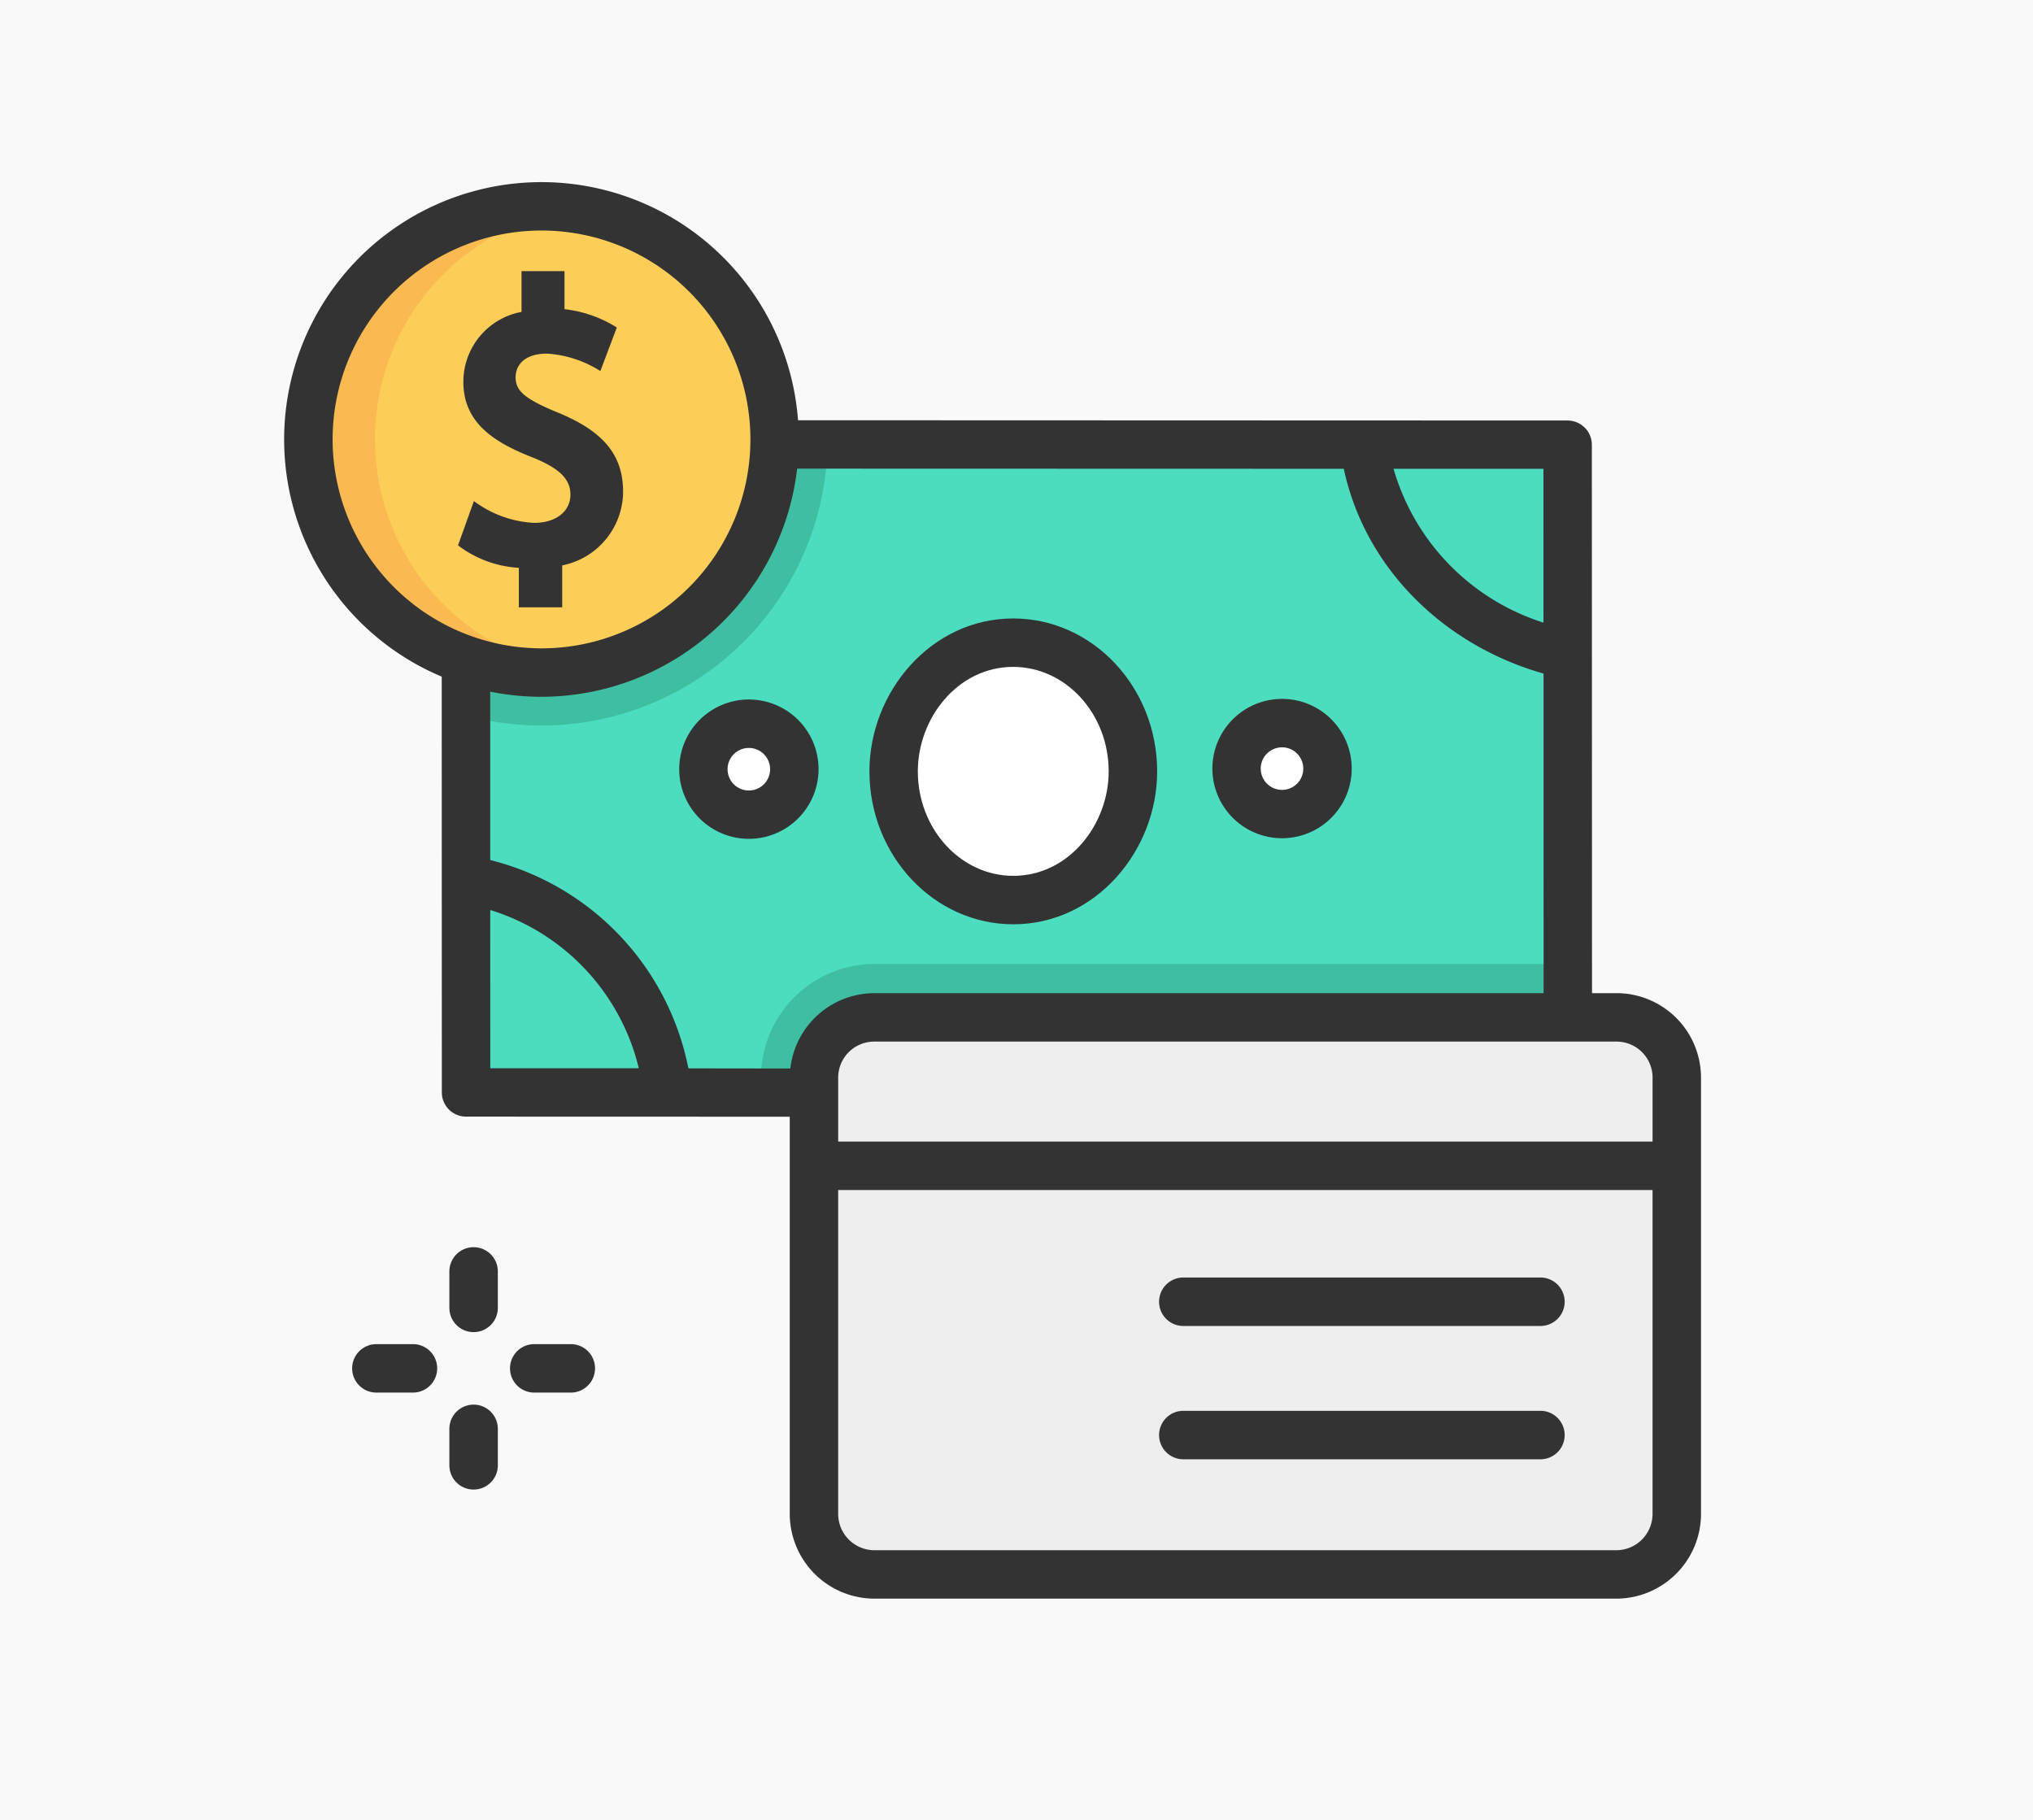 <svg xmlns="http://www.w3.org/2000/svg" width="172" height="154" viewBox="0 0 172 154">
  <rect x="0" y="0" width="172" height="154" fill="#808080" stroke="none"/>
  <g id="Grupo_56915" data-name="Grupo 56915" transform="translate(-259 -455)">
    <g id="Grupo_55930" data-name="Grupo 55930" transform="translate(0 -3)">
      <g id="Right" transform="translate(259.273 457.992)">
        <rect id="BG" width="172" height="154" transform="translate(-0.273 0.008)" fill="#fff" opacity="0.949"/>
      </g>
    </g>
    <g id="metodo-de-pago_1_" data-name="metodo-de-pago (1)" transform="translate(283.04 470.375)">
      <g id="Grupo_55945" data-name="Grupo 55945" transform="translate(0 0.004)">
        <g id="Grupo_55937" data-name="Grupo 55937" transform="translate(14.28 21.782)">
          <g id="XMLID_35_" transform="translate(1.103 0.441)">
            <path id="Trazado_102248" data-name="Trazado 102248" d="M60.056,86.763h93.213v54.829H60.056Z" transform="translate(-60.056 -86.763)" fill="#4cddbf"/>
          </g>
          <g id="Grupo_55933" data-name="Grupo 55933">
            <path id="Trazado_102249" data-name="Trazado 102249" d="M82.965,85.043a19.723,19.723,0,0,1-25.826,18.769l-1.389,4.267a24.219,24.219,0,0,0,31.7-23.036H82.965Z" transform="translate(-55.75 -85.043)" fill="#3ebfa1"/>
          </g>
          <g id="Grupo_55934" data-name="Grupo 55934" transform="translate(26.062 44.391)">
            <path id="Trazado_102250" data-name="Trazado 102250" d="M167.105,262.835h58.656v-4.482H167.105a9.616,9.616,0,0,0-9.605,9.605v1.284h4.482v-1.284A5.123,5.123,0,0,1,167.105,262.835Z" transform="translate(-157.5 -258.353)" fill="#3ebfa1"/>
          </g>
          <g id="XMLID_34_" transform="translate(35.234 15.161)">
            <path id="Trazado_102251" data-name="Trazado 102251" d="M221.554,163.125c0,6.013-4.529,10.887-10.12,10.885s-10.124-4.877-10.125-10.891,4.529-10.887,10.12-10.885S221.552,157.111,221.554,163.125Z" transform="translate(-199.26 -150.185)" fill="#fff"/>
            <path id="Trazado_102252" data-name="Trazado 102252" d="M205.486,170.108h0c-6.711,0-12.172-5.806-12.174-12.939,0-6.724,5.218-12.935,12.169-12.935,6.711,0,12.172,5.806,12.174,12.939,0,6.722-5.216,12.935-12.166,12.935Zm-.011-21.776c-4.708,0-8.069,4.356-8.068,8.836,0,4.874,3.625,8.841,8.077,8.842,4.709,0,8.071-4.355,8.07-8.836,0-4.874-3.625-8.841-8.077-8.842Z" transform="translate(-193.309 -144.234)" fill="#333"/>
          </g>
          <g id="Grupo_55935" data-name="Grupo 55935" transform="translate(19.151 22.018)">
            <ellipse id="Elipse_399" data-name="Elipse 399" cx="3.842" cy="3.845" rx="3.842" ry="3.845" transform="translate(2.049 2.049)" fill="#fff"/>
            <path id="Trazado_102253" data-name="Trazado 102253" d="M136.409,182.791A5.894,5.894,0,1,1,142.3,176.9,5.9,5.9,0,0,1,136.409,182.791Zm0-7.69a1.8,1.8,0,1,0,1.793,1.8A1.8,1.8,0,0,0,136.409,175.1Z" transform="translate(-130.518 -171.003)" fill="#333"/>
          </g>
          <g id="Grupo_55936" data-name="Grupo 55936" transform="translate(64.259 21.967)">
            <ellipse id="Elipse_400" data-name="Elipse 400" cx="3.842" cy="3.845" rx="3.842" ry="3.845" transform="translate(2.049 2.049)" fill="#fff"/>
            <path id="Trazado_102254" data-name="Trazado 102254" d="M312.518,182.592a5.894,5.894,0,1,1,5.891-5.894A5.9,5.9,0,0,1,312.518,182.592Zm0-7.69a1.8,1.8,0,1,0,1.793,1.8A1.8,1.8,0,0,0,312.518,174.9Z" transform="translate(-306.627 -170.804)" fill="#333"/>
          </g>
        </g>
        <g id="Grupo_55940" data-name="Grupo 55940" transform="translate(44.824 70.656)">
          <path id="Trazado_102255" data-name="Trazado 102255" d="M242.877,323.017H180.123A5.123,5.123,0,0,1,175,317.894V280.976a5.123,5.123,0,0,1,5.123-5.123h62.754A5.123,5.123,0,0,1,248,280.976v36.919a5.123,5.123,0,0,1-5.123,5.123Z" transform="translate(-175 -275.853)" fill="#eee"/>
          <g id="Grupo_55938" data-name="Grupo 55938" transform="translate(29.2 22.046)">
            <path id="Trazado_102256" data-name="Trazado 102256" d="M321.263,366.02H291.049a2.049,2.049,0,0,1,0-4.1h30.214a2.049,2.049,0,1,1,0,4.1Z" transform="translate(-289 -361.922)" fill="#333"/>
          </g>
          <g id="Grupo_55939" data-name="Grupo 55939" transform="translate(29.2 33.324)">
            <path id="Trazado_102257" data-name="Trazado 102257" d="M321.263,410.052H291.049a2.049,2.049,0,1,1,0-4.1h30.214a2.049,2.049,0,1,1,0,4.1Z" transform="translate(-289 -405.954)" fill="#333"/>
          </g>
        </g>
        <g id="Grupo_55944" data-name="Grupo 55944" transform="translate(0 0)">
          <g id="Grupo_55941" data-name="Grupo 55941" transform="translate(2.049 2.045)">
            <ellipse id="Elipse_401" data-name="Elipse 401" cx="19.723" cy="19.737" rx="19.723" ry="19.737" fill="#fccd57"/>
          </g>
          <g id="Grupo_55942" data-name="Grupo 55942" transform="translate(2.049 2.045)">
            <path id="Trazado_102258" data-name="Trazado 102258" d="M13.635,27.725A19.734,19.734,0,0,1,30.54,8.192a19.737,19.737,0,1,0,0,39.067A19.734,19.734,0,0,1,13.635,27.725Z" transform="translate(-8 -7.988)" fill="#fab951"/>
          </g>
          <g id="Grupo_55943" data-name="Grupo 55943" transform="translate(14.711 7.56)">
            <path id="Trazado_102259" data-name="Trazado 102259" d="M65.847,41.474c-2.746-1.139-3.541-1.807-3.541-2.975,0-.966.695-2,2.645-2a9.477,9.477,0,0,1,4.526,1.475l1.392-3.684a10.468,10.468,0,0,0-4.425-1.55v-3.22H62.807V32.97a6.013,6.013,0,0,0-4.92,5.921c0,3.6,2.827,5.2,5.881,6.4,2.257.917,3.177,1.826,3.177,3.136,0,1.43-1.233,2.391-3.068,2.391a9.289,9.289,0,0,1-5.1-1.845L57.435,52.72a9.373,9.373,0,0,0,5.144,1.9v3.343h3.67V54.415A6.39,6.39,0,0,0,71.4,48.2c0-3.125-1.66-5.137-5.55-6.728Z" transform="translate(-57.435 -29.521)" fill="#333"/>
          </g>
          <path id="Trazado_102260" data-name="Trazado 102260" d="M112.7,68.647H110.65l-.013-46.389a2.056,2.056,0,0,0-2.049-2.057l-65.111-.022A21.769,21.769,0,1,0,13.332,41.87l.009,35.175a2.049,2.049,0,0,0,2.049,2.048l27.386.008v33.6a7.18,7.18,0,0,0,7.172,7.172H112.7a7.18,7.18,0,0,0,7.172-7.172V75.785A7.151,7.151,0,0,0,112.7,68.647Zm3.074,7.137V81.2h-68.9V75.785a3.048,3.048,0,0,1,3.074-3.039H112.7A3.048,3.048,0,0,1,115.775,75.785ZM106.543,37.3A19.252,19.252,0,0,1,93.859,24.286l12.681,0ZM4.1,21.788A17.674,17.674,0,1,1,21.772,39.476,17.7,17.7,0,0,1,4.1,21.788ZM21.772,43.574A21.805,21.805,0,0,0,43.4,24.273l46.249.013c1.829,8.533,8.608,14.983,16.9,17.322l.007,27.04h-56.6a7.167,7.167,0,0,0-7.129,6.373L34.2,75.009A22.692,22.692,0,0,0,17.434,57.385l0-14.246a21.776,21.776,0,0,0,4.342.435ZM17.435,61.612A18.561,18.561,0,0,1,30.006,75L17.439,75ZM112.7,115.777H49.947a3.077,3.077,0,0,1-3.074-3.074V85.3h68.9V112.7A3.077,3.077,0,0,1,112.7,115.777Z" transform="translate(0 -0.004)" fill="#333"/>
        </g>
      </g>
      <g id="Grupo_55950" data-name="Grupo 55950" transform="translate(5.754 90.14)">
        <g id="Grupo_55946" data-name="Grupo 55946" transform="translate(8.225)">
          <path id="Trazado_102261" data-name="Trazado 102261" d="M56.627,359.092a2.049,2.049,0,0,1-2.049-2.049v-3.086a2.049,2.049,0,0,1,4.1,0v3.086a2.049,2.049,0,0,1-2.049,2.049Z" transform="translate(-54.578 -351.908)" fill="#333"/>
        </g>
        <g id="Grupo_55947" data-name="Grupo 55947" transform="translate(8.225 13.319)">
          <path id="Trazado_102262" data-name="Trazado 102262" d="M56.627,411.09a2.049,2.049,0,0,1-2.049-2.049v-3.086a2.049,2.049,0,0,1,4.1,0v3.086a2.049,2.049,0,0,1-2.049,2.049Z" transform="translate(-54.578 -403.906)" fill="#333"/>
        </g>
        <g id="Grupo_55948" data-name="Grupo 55948" transform="translate(13.356 8.202)">
          <path id="Trazado_102263" data-name="Trazado 102263" d="M79.753,388.029H76.658a2.049,2.049,0,1,1,0-4.1h3.094a2.049,2.049,0,1,1,0,4.1Z" transform="translate(-74.609 -383.931)" fill="#333"/>
        </g>
        <g id="Grupo_55949" data-name="Grupo 55949" transform="translate(0 8.202)">
          <path id="Trazado_102264" data-name="Trazado 102264" d="M27.609,388.029H24.515a2.049,2.049,0,1,1,0-4.1H27.61a2.049,2.049,0,1,1,0,4.1Z" transform="translate(-22.466 -383.931)" fill="#333"/>
        </g>
      </g>
    </g>
  </g>
</svg>
